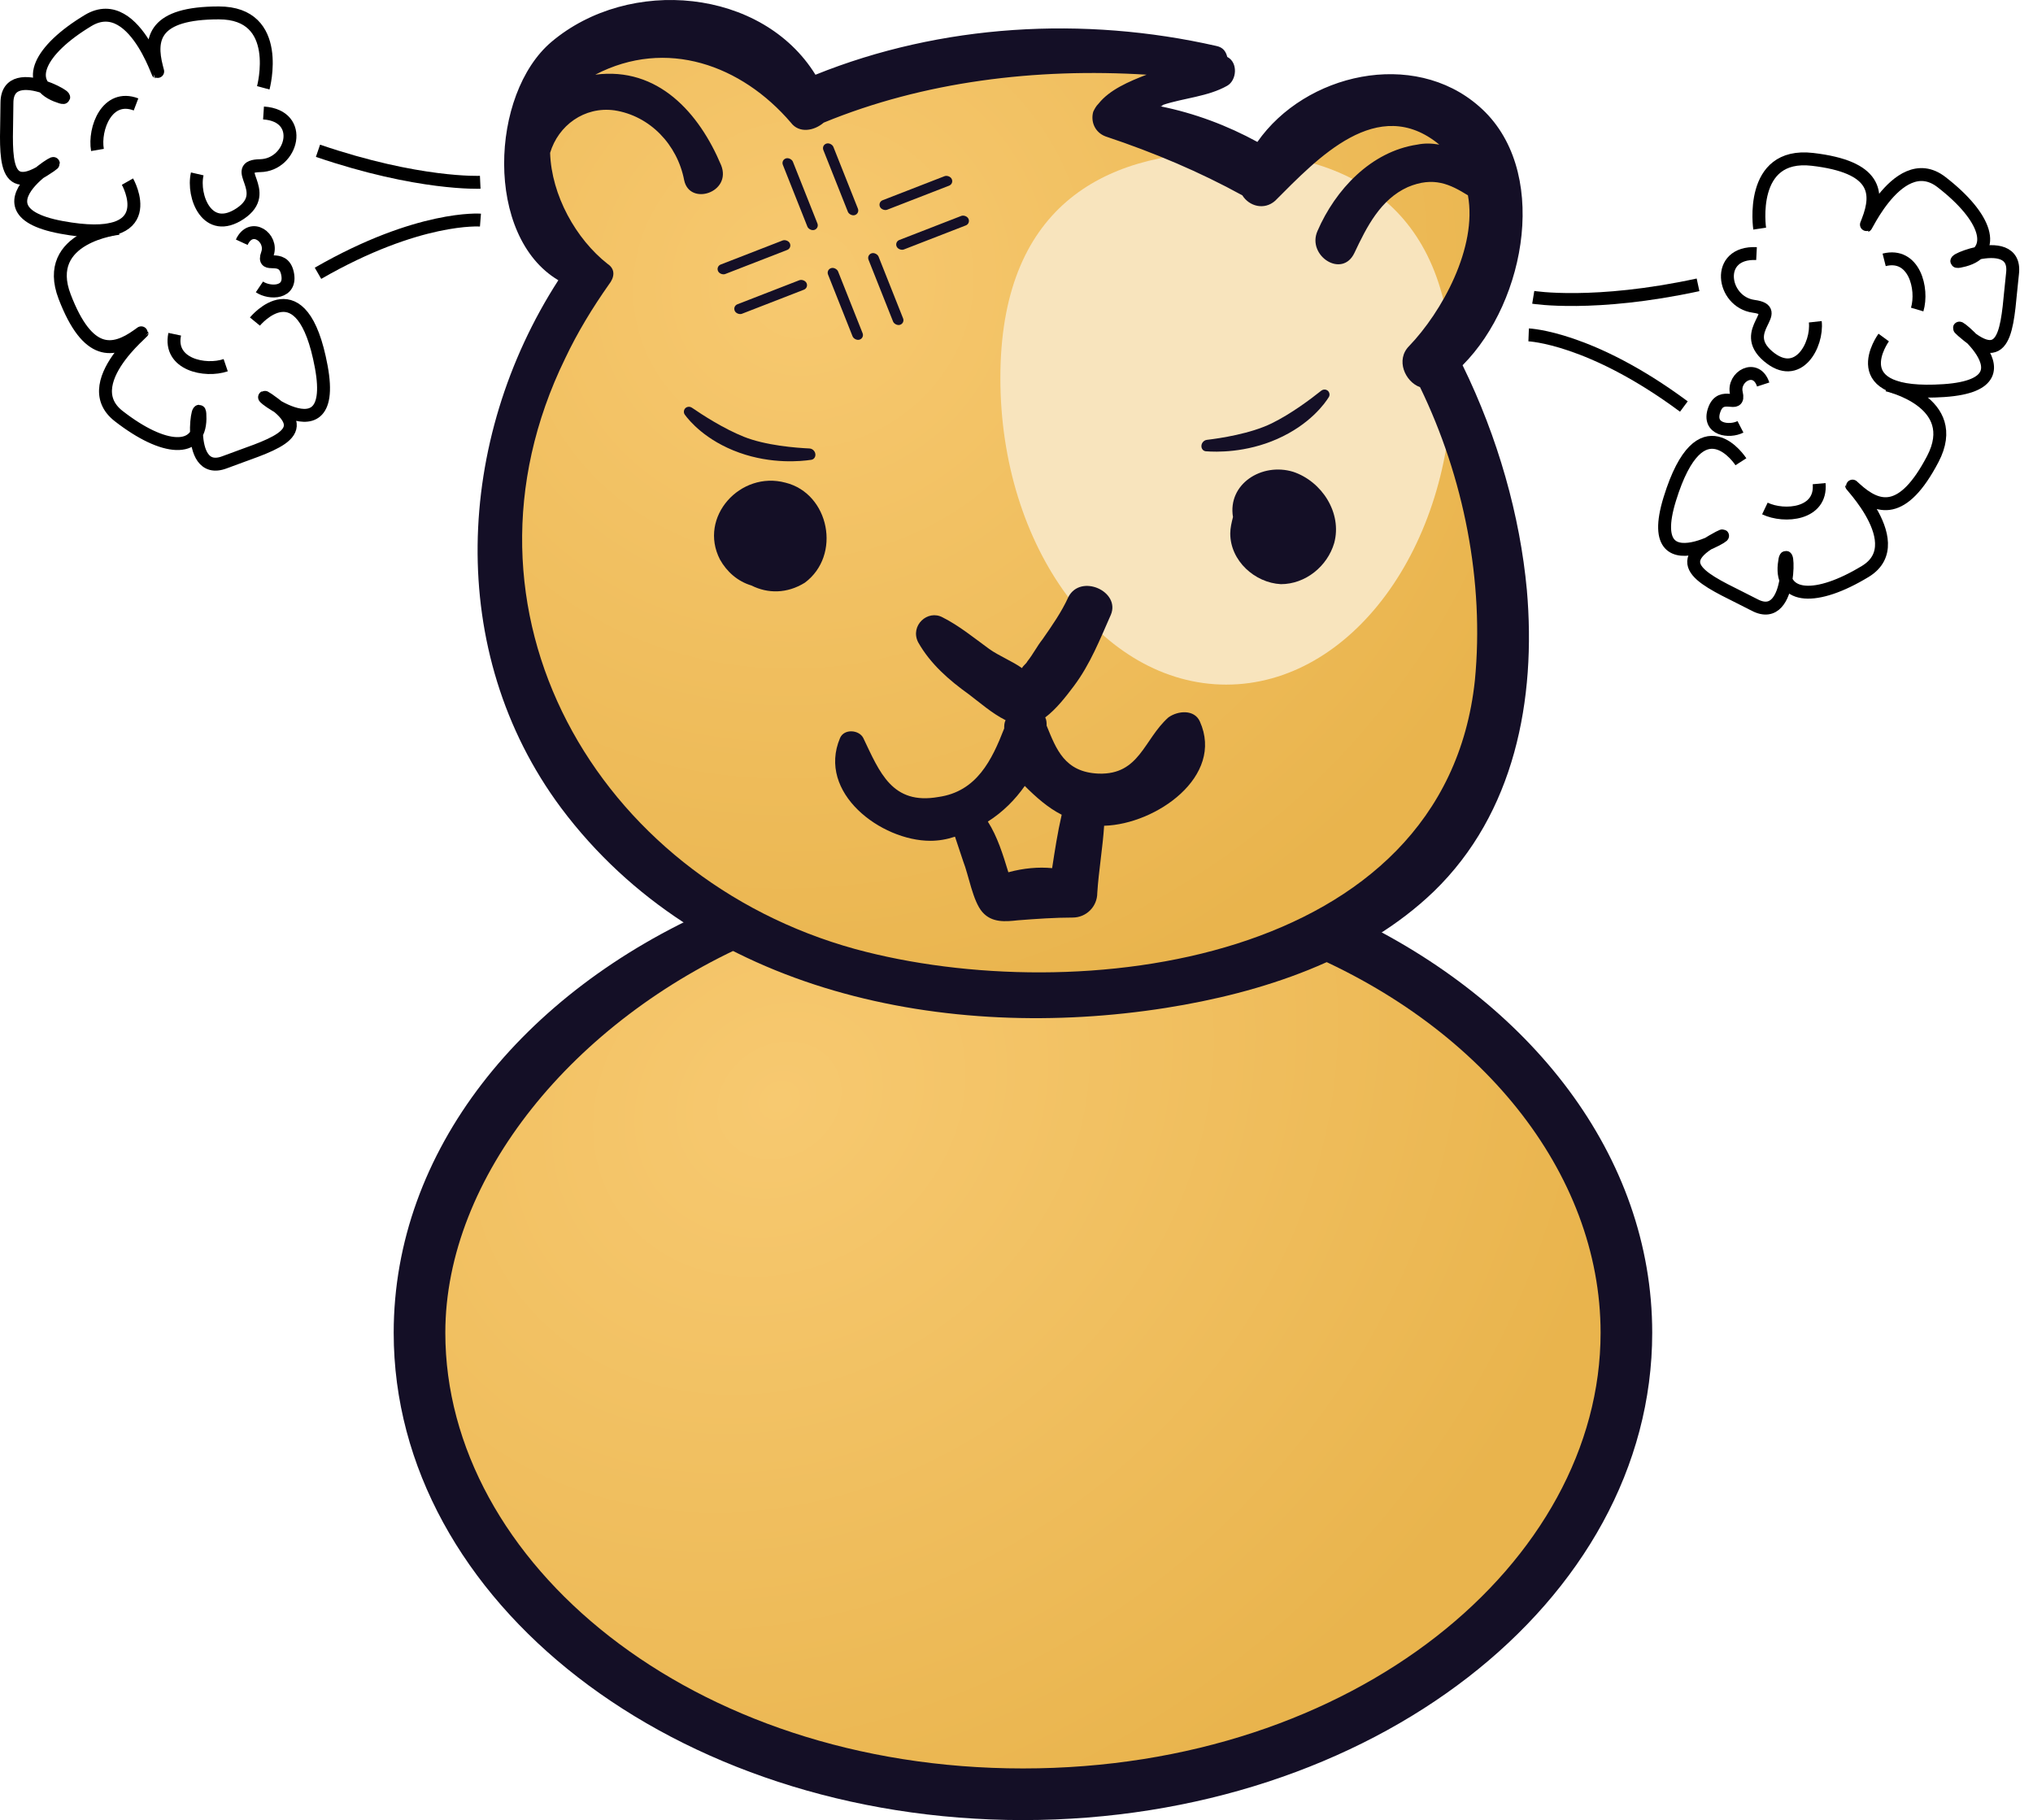 <svg width="315" height="282" viewBox="0 0 315 282" fill="none" xmlns="http://www.w3.org/2000/svg">
<ellipse cx="158.5" cy="205.5" rx="92.5" ry="70.5" fill="url(#paint0_radial)"/>
<path d="M162.5 154C213.5 154 233 128.5 233 83.5C220.5 56.5 224.581 55 228 44.5C228 44.5 235 31 228 21.018C221 11.036 202 21.018 202 21.018C196 25.5 192.5 23 187 21.018C166 19 194 6 162.5 9C151.627 9 140.26 15.89 125.5 15C108.5 4 93.079 5.401 86.5 13C80.186 20.293 83 28.5 90 42C82.5 59.5 79 75.029 79 83.5C79 124.645 113.5 154 162.5 154Z" fill="url(#paint1_radial)"/>
<path d="M107.221 63.178C106.706 62.824 106.026 63.112 105.967 63.718C105.95 63.902 105.994 64.09 106.106 64.245C106.75 65.134 109.304 68.265 114.569 70.145C119.569 71.93 124.138 71.478 125.705 71.24C126.055 71.186 126.303 70.902 126.338 70.543C126.39 70.005 125.956 69.509 125.42 69.484C123.369 69.391 118.64 69.031 115.24 67.665C112.115 66.41 108.877 64.317 107.221 63.178Z" fill="#140F26"/>
<path d="M225 58.573C225 84.807 209.33 106.073 190 106.073C170.67 106.073 155 84.807 155 58.573C155 32.34 170.67 23.573 190 23.573C209.33 23.573 225 32.34 225 58.573Z" fill="#F8E4BD"/>
<path d="M121.726 74.791C114.73 72.883 108.164 80.099 111.55 86.684C112.61 88.591 114.307 90.084 116.427 90.715C118.969 91.992 121.941 91.992 124.69 90.292C130.419 86.045 128.507 76.491 121.726 74.79V74.791Z" fill="#140F26"/>
<path d="M204.699 60.547C205.187 60.156 205.886 60.394 205.988 60.994C206.019 61.176 205.988 61.367 205.888 61.53C205.31 62.463 202.988 65.77 197.873 68.025C193.015 70.167 188.425 70.046 186.845 69.921C186.492 69.894 186.224 69.628 186.164 69.272C186.073 68.739 186.47 68.213 187.002 68.15C189.042 67.909 193.732 67.208 197.025 65.601C200.051 64.124 203.129 61.802 204.699 60.547Z" fill="#140F26"/>
<path d="M200.366 73.1C195.489 71.616 190.19 75.008 191.043 80.109C190.828 80.955 190.621 81.809 190.621 82.655C190.621 86.901 194.438 90.302 198.462 90.509C202.279 90.509 205.665 87.747 206.725 84.139C207.991 79.47 204.812 74.585 200.366 73.1H200.366Z" fill="#140F26"/>
<path d="M158.5 274C209.953 274 248 241.997 248 206.5C248 181.646 229.347 158.504 200.5 146.862L209 141.903C237.175 155.14 256 179.117 256 206.5C256 248.198 212.348 282 158.5 282C104.652 282 61 248.198 61 206.5C61 178.315 80.944 153.738 110.5 140.768L116.5 146C88.903 158.11 69 182.411 69 206.5C69 241.997 107.047 274 158.5 274Z" fill="#140F26"/>
<path d="M236.578 91.406C235.518 79.945 232.124 67.835 226.618 56.59C236.578 46.613 240.18 26.021 229.16 16.466C218.984 7.551 202.243 11.374 194.825 21.99C190.163 19.444 185.071 17.528 179.772 16.466C179.988 16.466 179.988 16.466 180.195 16.251C183.374 15.189 187.191 14.973 190.155 13.282C191.637 12.436 191.852 9.674 190.155 8.819C189.94 7.974 189.517 7.335 188.458 7.119C167.9 2.45 145.85 3.719 126.352 11.581C118.089 -1.796 97.53 -3.704 85.451 6.481C75.913 14.551 75.069 36.628 86.511 43.42C70.614 68.053 68.917 100.963 86.933 125.172C108.55 154.043 146.919 161.474 180.616 156.166C195.453 153.827 211.133 148.735 222.163 138.119C234.665 126.018 238.06 108.394 236.578 91.409L236.578 91.406ZM228.522 105.423C223.861 149.371 166.838 156.38 132.504 147.042C92.448 135.995 68.495 94.593 87.571 55.528C89.475 51.497 91.81 47.674 94.352 44.066C95.196 43.005 95.412 41.727 94.136 40.881C89.26 37.058 85.443 30.265 85.236 23.68C86.511 19.434 90.535 16.465 95.196 17.095C100.711 17.941 104.95 22.403 106.009 27.926C106.854 31.957 113.428 29.834 111.731 25.587C108.336 17.518 101.977 10.302 92.232 11.571C103.252 5.84 114.91 10.086 122.544 19.002C123.819 20.703 126.146 20.279 127.628 19.002C143.102 12.633 160.481 10.509 177.654 11.571C174.897 12.633 171.933 13.91 170.235 16.033C169.813 16.456 169.598 16.879 169.391 17.31C168.969 18.795 169.606 20.495 171.295 21.134C178.929 23.68 185.917 26.657 192.491 30.265C193.551 31.965 195.885 32.604 197.574 31.111C204.148 24.526 213.471 14.549 223.009 22.403C221.734 22.187 220.674 22.187 219.614 22.403C212.411 23.464 206.897 29.411 204.14 35.781C202.443 39.604 207.957 43.212 209.861 39.181C211.765 35.15 213.885 30.904 218.124 28.988C222.148 27.288 224.698 28.565 227.447 30.265C228.929 38.335 223.423 48.312 218.331 53.62C216.211 55.744 217.693 59.144 220.028 59.99C226.826 73.998 230.005 90.137 228.523 105.422L228.522 105.423Z" fill="#140F26"/>
<path d="M185.914 111.793C185.07 109.886 182.519 110.093 181.037 111.155C177.22 114.555 176.583 120.071 170.224 119.863C164.925 119.648 163.65 116.04 162.168 112.432C162.168 112.009 162.168 111.586 161.953 111.155C163.65 109.878 165.132 107.97 166.407 106.27C168.949 102.869 170.431 99.054 172.129 95.231C173.611 91.623 167.467 88.861 165.554 92.469C164.495 94.808 163.013 96.931 161.531 99.054C160.686 100.116 160.049 101.393 159.196 102.455C158.981 102.878 158.558 103.093 158.351 103.516C156.869 102.455 154.75 101.609 153.268 100.547C150.933 98.847 148.606 96.94 146.065 95.662C143.73 94.385 140.981 96.94 142.248 99.486C144.152 102.886 147.124 105.432 150.088 107.556C151.786 108.833 153.69 110.525 155.809 111.586C155.594 112.009 155.594 112.432 155.594 112.864C153.69 117.749 151.355 122.634 145.419 123.48C138.215 124.757 136.303 119.656 133.761 114.348C133.123 113.071 130.797 112.863 130.159 114.348C126.558 122.841 136.518 130.272 144.152 130.272C145.427 130.272 146.694 130.056 147.969 129.633C148.391 130.911 148.813 132.18 149.244 133.457C150.088 135.58 150.726 139.611 152.208 141.311C153.69 143.011 155.809 142.796 157.722 142.588C160.479 142.373 163.443 142.165 166.2 142.165C168.32 142.165 170.017 140.465 170.017 138.342C170.233 134.941 170.862 131.334 171.077 127.942C179.133 127.718 189.731 120.286 185.914 111.794V111.793ZM156.24 135.149C155.396 132.387 154.543 129.625 153.061 127.294C155.396 125.81 157.3 123.894 158.782 121.771C160.479 123.471 162.384 125.171 164.503 126.233C163.866 128.995 163.443 131.757 163.021 134.51C160.91 134.303 158.575 134.51 156.24 135.148L156.24 135.149Z" fill="#140F26"/>
<rect width="1.629" height="11.928" rx="0.814" transform="matrix(0.953 -0.301 0.369 0.929 121 24.788)" fill="#140F26"/>
<rect width="1.629" height="11.928" rx="0.814" transform="matrix(0.953 -0.301 0.369 0.929 128 41.788)" fill="#140F26"/>
<rect width="1.629" height="11.928" rx="0.814" transform="matrix(-0.428 -0.904 -0.932 0.362 125.316 44.592)" fill="#140F26"/>
<rect width="1.629" height="11.928" rx="0.814" transform="matrix(-0.428 -0.904 -0.932 0.362 150.403 34.631)" fill="#140F26"/>
<rect width="1.629" height="11.928" rx="0.814" transform="matrix(0.953 -0.301 0.369 0.929 127.273 22.491)" fill="#140F26"/>
<rect width="1.629" height="11.928" rx="0.814" transform="matrix(0.953 -0.301 0.369 0.929 134.273 39.491)" fill="#140F26"/>
<rect width="1.629" height="11.928" rx="0.814" transform="matrix(-0.428 -0.904 -0.932 0.362 122.728 38.433)" fill="#140F26"/>
<rect width="1.629" height="11.928" rx="0.814" transform="matrix(-0.428 -0.904 -0.932 0.362 147.815 28.472)" fill="#140F26"/>
<path d="M40.792 13.604C40.792 13.604 43.939 2 33.909 2C23.882 2 23.095 5.933 24.275 10.458C25.454 14.98 21.316 -1.439 13.648 3.182C5.977 7.804 3.814 12.826 8.731 14.792C13.648 16.759 1.075 8.878 1.075 15.957C1.075 23.037 -0.09 30.705 6.779 26.379C13.648 22.053 -6.397 32.279 9.533 35.229C25.46 38.179 19.75 28.14 19.75 28.14" stroke="black" stroke-width="2"/>
<path d="M18.386 35.383C18.386 35.383 6.425 36.604 10.019 45.966C13.613 55.328 17.567 54.656 21.369 51.934C25.168 49.209 11.322 58.958 18.384 64.463C25.446 69.965 30.91 70.184 30.986 64.89C31.059 59.596 28.206 74.156 34.817 71.618C41.425 69.081 49.002 67.421 42.502 62.56C36.002 57.699 52.731 72.745 49.777 56.818C46.821 40.891 39.499 49.821 39.499 49.821" stroke="black" stroke-width="2"/>
<path d="M21.076 16.179C16.595 14.476 14.526 19.916 15.099 23.232" stroke="black" stroke-width="2"/>
<path d="M27.07 51.786C26.089 56.474 31.787 57.668 34.971 56.582" stroke="black" stroke-width="2"/>
<path d="M74.408 28.24C74.408 28.24 64.867 28.685 49.271 23.361" stroke="black" stroke-width="2"/>
<path d="M74.443 34.102C74.443 34.102 64.888 33.353 49.271 42.343" stroke="black" stroke-width="2"/>
<path d="M40.83 17.505C47.336 17.935 45.293 25.568 40.321 25.668C35.349 25.77 42.334 29.659 37.233 33.084C32.132 36.505 29.759 30.438 30.563 26.944" stroke="black" stroke-width="2"/>
<path d="M37.456 37.532C38.916 34.371 42.329 36.85 41.428 39.346C40.526 41.846 43.801 39.106 44.533 42.305C45.261 45.501 41.785 45.525 40.196 44.453" stroke="black" stroke-width="2"/>
<path d="M272.651 35.422C272.651 35.422 270.869 23.531 280.831 24.692C290.79 25.853 291.117 29.851 289.422 34.209C287.727 38.563 293.737 22.734 300.819 28.212C307.903 33.69 309.47 38.928 304.359 40.313C299.248 41.697 312.649 35.324 311.829 42.356C311.01 49.388 311.279 57.139 304.957 52.047C298.635 46.956 317.361 59.433 301.197 60.519C285.036 61.606 291.869 52.296 291.869 52.296" stroke="black" stroke-width="2"/>
<path d="M292.385 59.648C292.385 59.648 304.125 62.245 299.471 71.128C294.818 80.011 290.968 78.886 287.507 75.742C284.049 72.596 296.674 83.882 289.022 88.532C281.371 93.18 275.918 92.766 276.455 87.498C276.995 82.231 278.144 97.023 271.871 93.737C265.601 90.452 258.267 87.927 265.286 83.851C272.305 79.775 253.947 92.783 258.724 77.305C263.504 61.828 269.744 71.544 269.744 71.544" stroke="black" stroke-width="2"/>
<path d="M291.937 40.261C296.585 39.088 298.01 44.732 297.057 47.959" stroke="black" stroke-width="2"/>
<path d="M281.862 74.935C282.293 79.705 276.495 80.232 273.458 78.785" stroke="black" stroke-width="2"/>
<path d="M237.567 46.068C237.567 46.068 246.992 47.614 263.1 44.132" stroke="black" stroke-width="2"/>
<path d="M236.854 51.887C236.854 51.887 246.432 52.249 260.903 62.986" stroke="black" stroke-width="2"/>
<path d="M272.162 39.292C265.65 38.966 266.795 46.784 271.723 47.459C276.65 48.136 269.261 51.191 273.931 55.182C278.602 59.171 281.662 53.42 281.267 49.855" stroke="black" stroke-width="2"/>
<path d="M273.195 59.575C272.11 56.266 268.434 58.333 269.04 60.917C269.646 63.504 266.71 60.404 265.613 63.497C264.52 66.587 267.97 67.013 269.673 66.133" stroke="black" stroke-width="2"/>
<defs>
<radialGradient id="paint0_radial" cx="0" cy="0" r="1" gradientUnits="userSpaceOnUse" gradientTransform="translate(120.659 170.473) rotate(56.738) scale(120.466 140.834)">
<stop stop-color="#F7C970"/>
<stop offset="1" stop-color="#E9B44D"/>
</radialGradient>
<radialGradient id="paint1_radial" cx="0" cy="0" r="1" gradientUnits="userSpaceOnUse" gradientTransform="translate(124.5 44) rotate(62.354) scale(118.533 124.197)">
<stop stop-color="#F7C970"/>
<stop offset="1" stop-color="#E9B44D"/>
</radialGradient>
</defs>
</svg>
